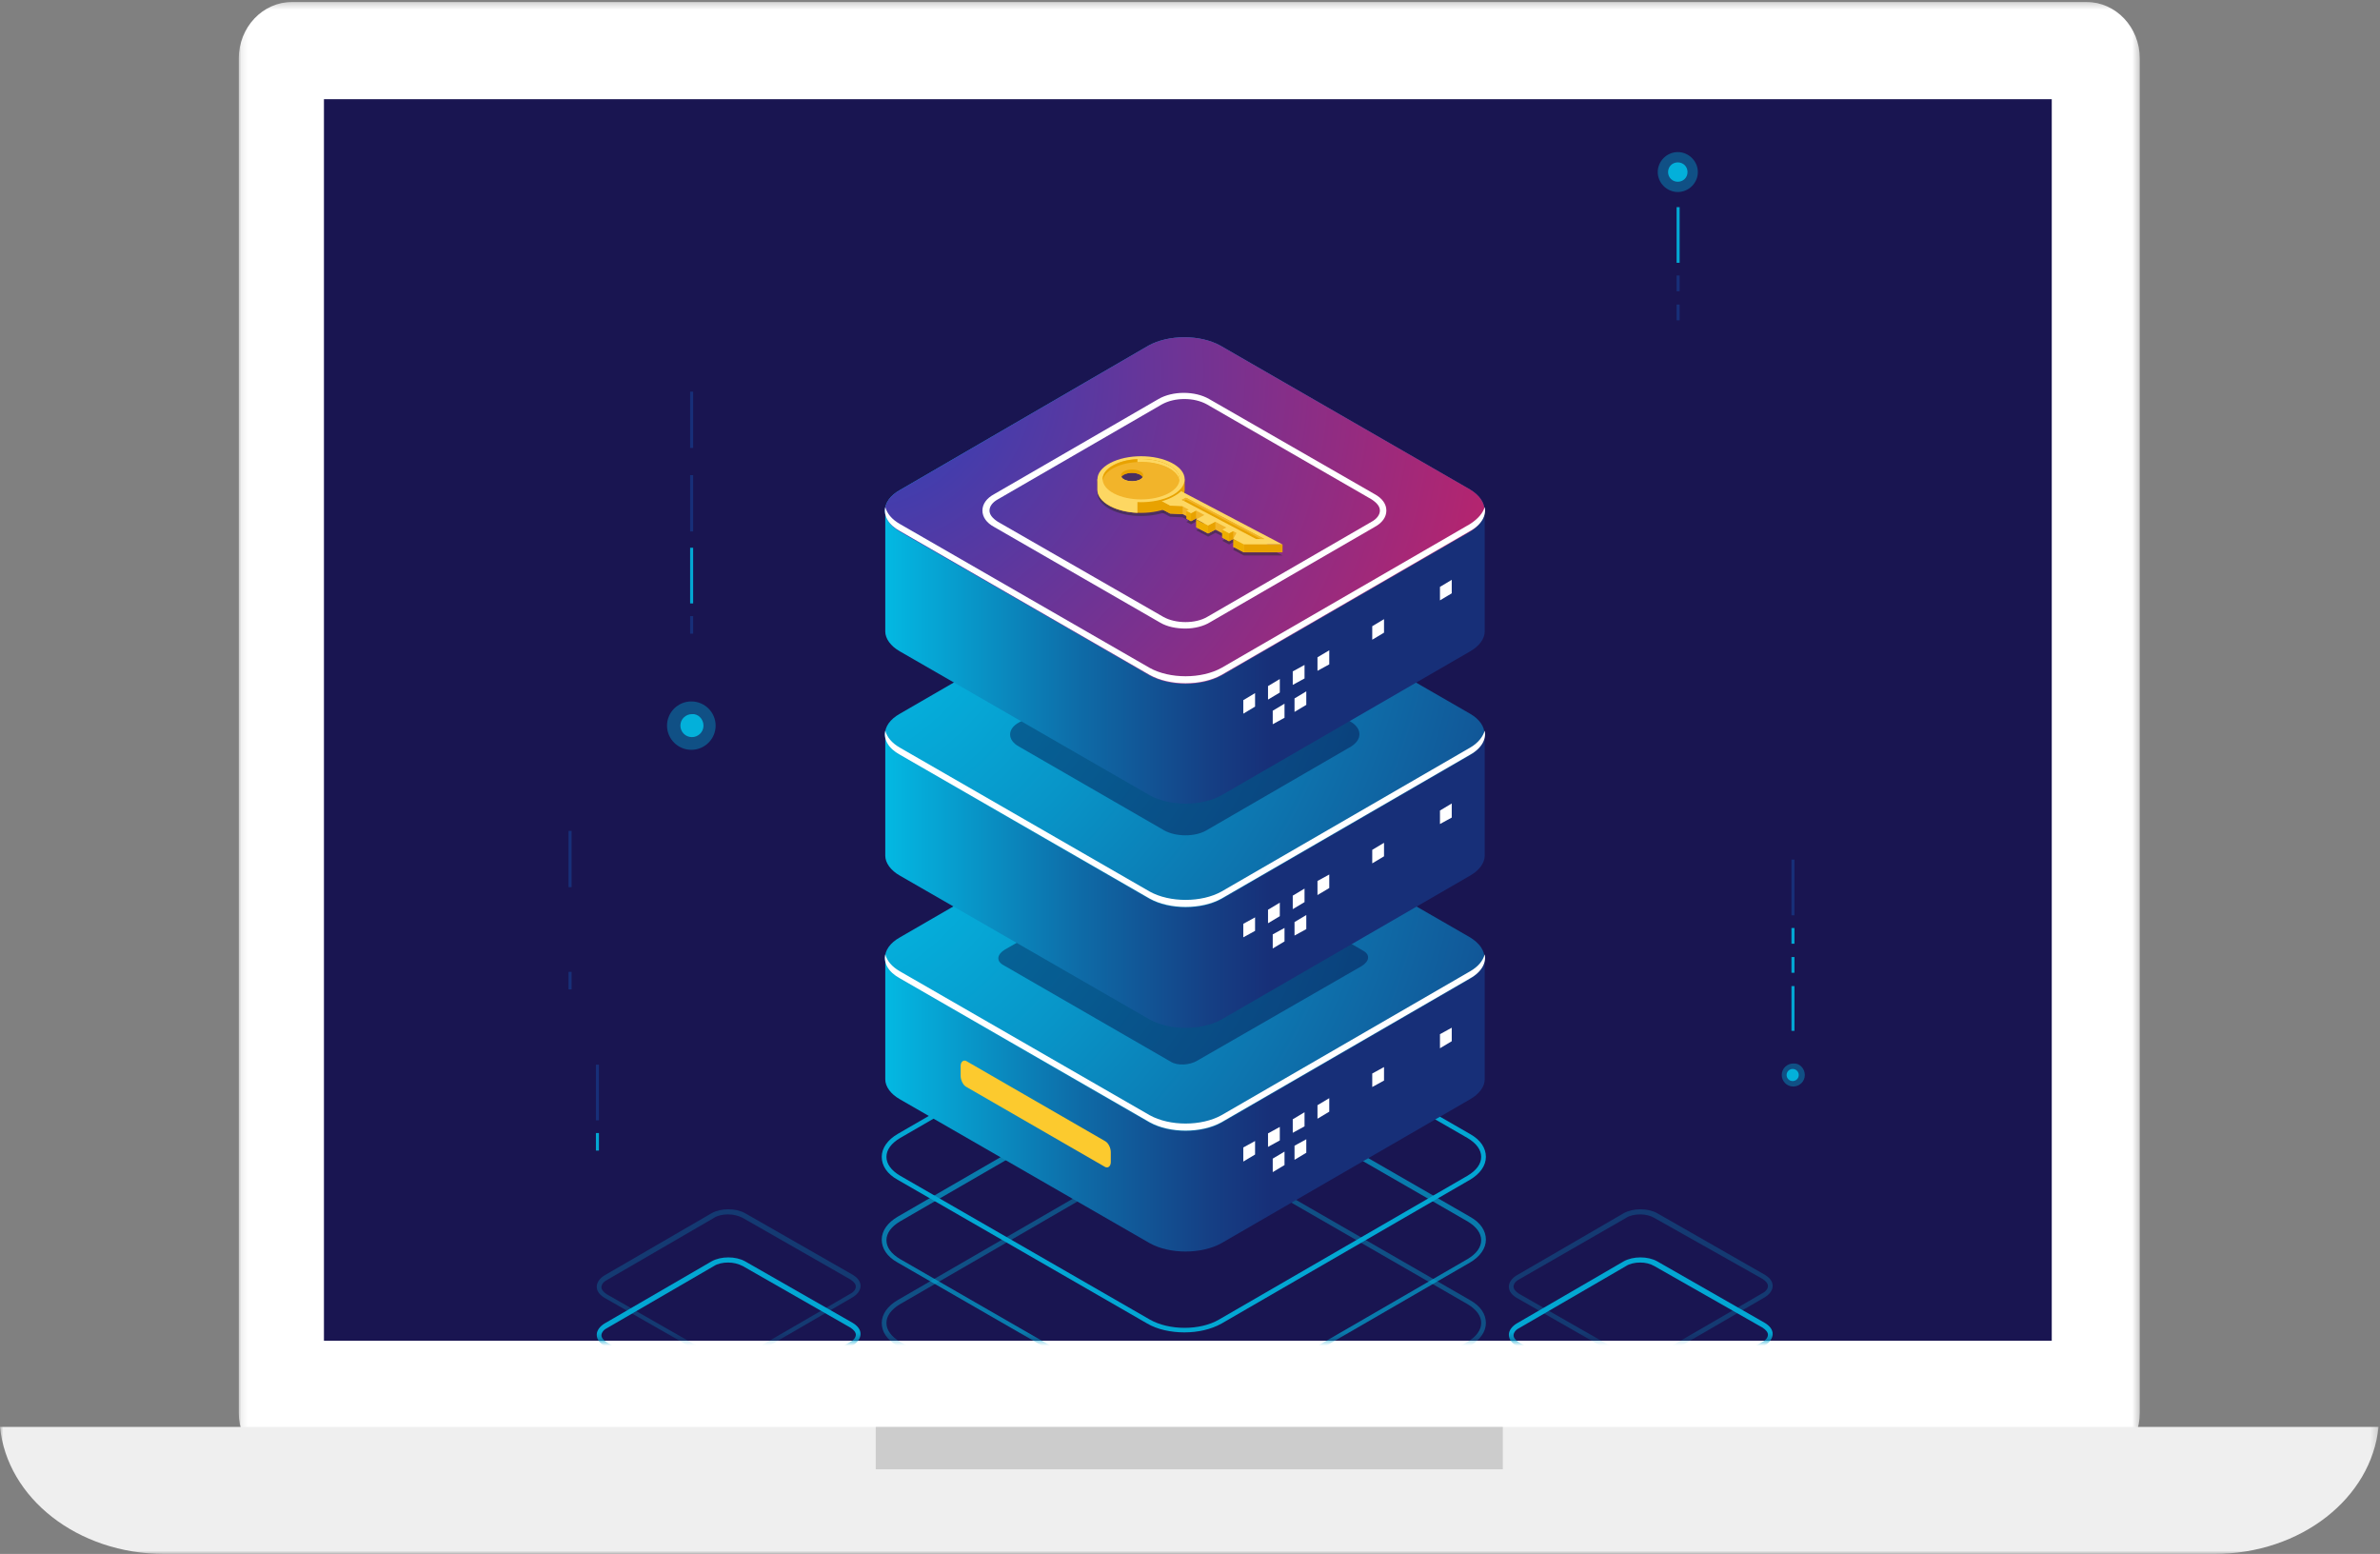 <svg width="360" height="235" viewBox="0 0 360 235" fill="none" xmlns="http://www.w3.org/2000/svg">
<rect x="0" y="0" width="360" height="235" fill="#808080" stroke="none"/>
<mask id="mask0" mask-type="alpha" maskUnits="userSpaceOnUse" x="36" y="0" width="288" height="223">
<path fill-rule="evenodd" clip-rule="evenodd" d="M36.116 0.301H323.667V222.201H36.116V0.301Z" fill="white"/>
</mask>
<g mask="url(#mask0)">
<path fill-rule="evenodd" clip-rule="evenodd" d="M323.667 213.655C323.667 218.384 320.046 222.201 315.594 222.201H44.185C39.734 222.201 36.116 218.384 36.116 213.655V8.849C36.116 4.12 39.734 0.3 44.185 0.3H315.594C320.046 0.3 323.667 4.12 323.667 8.849V213.655Z" fill="white"/>
</g>
<mask id="mask1" mask-type="alpha" maskUnits="userSpaceOnUse" x="0" y="0" width="360" height="235">
<path fill-rule="evenodd" clip-rule="evenodd" d="M0 235H359.778V0.301H0V235Z" fill="white"/>
</mask>
<g mask="url(#mask1)">
<path fill-rule="evenodd" clip-rule="evenodd" d="M49 202.755H310.35V15H49V202.755Z" fill="#191551"/>
<mask id="mask2" mask-type="alpha" maskUnits="userSpaceOnUse" x="49" y="15" width="262" height="188">
<path fill-rule="evenodd" clip-rule="evenodd" d="M49 202.755H310.35V15H49V202.755Z" fill="#191551"/>
</mask>
<g mask="url(#mask2)">
<path d="M90.597 161.008H90.137V169.425H90.597V161.008Z" fill="#172F78"/>
<path d="M90.597 171.347H90.137V174H90.597V171.347Z" fill="#03A7D3"/>
<path d="M254.061 31.326H253.601V39.743H254.061V31.326Z" fill="#03A7D3"/>
<path d="M254.061 41.664H253.601V44.043H254.061V41.664Z" fill="#172F78"/>
<path d="M254.061 46.056H253.601V48.435H254.061V46.056Z" fill="#172F78"/>
<path d="M271.437 130H270.977V138.417H271.437V130Z" fill="#172F78"/>
<path d="M271.437 140.339H270.977V142.717H271.437V140.339Z" fill="#03A7D3"/>
<path d="M271.437 144.73H270.977V147.109H271.437V144.73Z" fill="#03A7D3"/>
<path d="M271.437 149.122H270.977V155.892H271.437V149.122Z" fill="#03A7D3"/>
<path d="M86.46 146.973H86V149.626H86.46V146.973Z" fill="#172F78"/>
<path d="M86.46 125.655H86V134.164H86.46V125.655Z" fill="#172F78"/>
<path d="M104.847 93.175H104.387V95.828H104.847V93.175Z" fill="#172F78"/>
<path d="M104.847 82.836H104.387V91.254H104.847V82.836Z" fill="#03A7D3"/>
<path d="M104.847 71.857H104.387V80.366H104.847V71.857Z" fill="#172F78"/>
<path d="M104.847 59.231H104.387V67.74H104.847V59.231Z" fill="#172F78"/>
<path opacity="0.4" d="M108.249 109.735C108.249 111.748 106.594 113.395 104.571 113.395C102.549 113.395 100.894 111.748 100.894 109.735C100.894 107.722 102.549 106.075 104.571 106.075C106.594 106.075 108.249 107.722 108.249 109.735Z" fill="#03A7D3"/>
<path opacity="0.8" d="M106.41 109.735C106.41 110.741 105.583 111.473 104.663 111.473C103.652 111.473 102.916 110.65 102.916 109.735C102.916 108.729 103.744 107.997 104.663 107.997C105.583 107.905 106.41 108.729 106.41 109.735Z" fill="#01C8EF"/>
<path opacity="0.4" d="M273 162.571C273 163.578 272.173 164.31 271.253 164.31C270.242 164.31 269.506 163.486 269.506 162.571C269.506 161.565 270.334 160.833 271.253 160.833C272.173 160.741 273 161.565 273 162.571Z" fill="#03A7D3"/>
<path opacity="0.8" d="M271.161 163.486C271.669 163.486 272.081 163.077 272.081 162.571C272.081 162.066 271.669 161.656 271.161 161.656C270.654 161.656 270.242 162.066 270.242 162.571C270.242 163.077 270.654 163.486 271.161 163.486Z" fill="#01C8EF"/>
<path opacity="0.4" d="M256.819 26.019C256.819 27.666 255.44 29.038 253.785 29.038C252.13 29.038 250.751 27.666 250.751 26.019C250.751 24.372 252.13 23 253.785 23C255.44 23 256.819 24.372 256.819 26.019Z" fill="#03A7D3"/>
<path opacity="0.8" d="M255.256 26.019C255.256 26.843 254.613 27.483 253.785 27.483C252.958 27.483 252.314 26.843 252.314 26.019C252.314 25.196 252.958 24.555 253.785 24.555C254.613 24.555 255.256 25.196 255.256 26.019Z" fill="#01C8EF"/>
<path opacity="0.4" d="M159.113 114.851C159.113 115.472 158.579 116.005 157.956 116.005C157.332 116.005 156.798 115.472 156.798 114.851C156.798 114.229 157.332 113.696 157.956 113.696C158.579 113.696 159.113 114.229 159.113 114.851Z" fill="#172F78"/>
<path opacity="0.4" d="M175.68 98.161C175.68 100.647 173.632 102.689 171.138 102.689C168.644 102.689 166.595 100.647 166.595 98.161C166.595 95.675 168.644 93.634 171.138 93.634C173.632 93.634 175.68 95.675 175.68 98.161Z" fill="#172F78"/>
<path opacity="0.8" d="M173.008 98.161C173.008 99.226 172.206 100.025 171.138 100.025C170.069 100.025 169.267 99.226 169.267 98.161C169.267 97.096 170.069 96.297 171.138 96.297C172.206 96.297 173.008 97.096 173.008 98.161Z" fill="#172F78"/>
<path opacity="0.4" d="M153.413 93.811C154.692 93.811 155.729 92.778 155.729 91.503C155.729 90.228 154.692 89.195 153.413 89.195C152.134 89.195 151.097 90.228 151.097 91.503C151.097 92.778 152.134 93.811 153.413 93.811Z" fill="#03A7D3"/>
<path opacity="0.8" d="M153.413 92.657C154.052 92.657 154.571 92.14 154.571 91.503C154.571 90.866 154.052 90.349 153.413 90.349C152.773 90.349 152.255 90.866 152.255 91.503C152.255 92.14 152.773 92.657 153.413 92.657Z" fill="#03A7D3"/>
<path d="M179.154 201.494C177.105 201.494 175.057 201.05 173.542 200.162L135.777 178.413C134.174 177.525 133.372 176.282 133.372 174.95C133.372 173.619 134.263 172.376 135.777 171.488L173.364 149.739C176.482 147.963 181.47 147.963 184.587 149.739L222.352 171.488C223.955 172.376 224.757 173.619 224.757 174.95C224.757 176.282 223.866 177.525 222.352 178.413L184.765 200.162C183.162 201.05 181.202 201.494 179.154 201.494ZM178.976 149.117C177.105 149.117 175.146 149.561 173.721 150.36L136.134 172.11C134.798 172.909 134.085 173.885 134.085 174.95C134.085 176.016 134.798 176.992 136.134 177.791L173.899 199.541C176.838 201.228 181.559 201.228 184.409 199.541L221.996 177.791C223.332 176.992 224.044 176.016 224.044 174.95C224.044 173.885 223.332 172.909 221.996 172.11L184.231 150.36C182.717 149.561 180.846 149.117 178.976 149.117Z" fill="#03A7D3"/>
<path opacity="0.7" d="M179.154 214.011C177.105 214.011 175.057 213.567 173.542 212.679L135.777 190.93C134.174 190.042 133.372 188.799 133.372 187.468C133.372 186.136 134.263 184.893 135.777 184.005L173.364 162.256C176.482 160.48 181.47 160.48 184.587 162.256L222.352 184.005C223.955 184.893 224.757 186.136 224.757 187.468C224.757 188.799 223.866 190.042 222.352 190.93L184.765 212.679C183.162 213.567 181.202 214.011 179.154 214.011ZM178.976 161.723C177.105 161.723 175.146 162.167 173.721 162.966L136.134 184.716C134.798 185.515 134.085 186.491 134.085 187.556C134.085 188.622 134.798 189.598 136.134 190.397L173.899 212.147C176.838 213.833 181.559 213.833 184.409 212.147L221.996 190.397C223.332 189.598 224.044 188.622 224.044 187.556C224.044 186.491 223.332 185.515 221.996 184.716L184.231 162.966C182.717 162.078 180.846 161.723 178.976 161.723Z" fill="#03A7D3"/>
<path opacity="0.4" d="M179.154 226.617C177.105 226.617 175.057 226.173 173.542 225.285L135.777 203.536C134.174 202.648 133.372 201.405 133.372 200.073C133.372 198.742 134.263 197.499 135.777 196.611L173.364 174.862C176.482 173.086 181.47 173.086 184.587 174.862L222.352 196.611C223.955 197.499 224.757 198.742 224.757 200.073C224.757 201.405 223.866 202.648 222.352 203.536L184.765 225.285C183.162 226.173 181.202 226.617 179.154 226.617ZM178.976 174.24C177.105 174.24 175.146 174.684 173.721 175.483L136.134 197.233C134.798 198.032 134.085 199.008 134.085 200.073C134.085 201.139 134.798 202.115 136.134 202.914L173.899 224.664C176.838 226.351 181.559 226.351 184.409 224.664L221.996 202.914C223.332 202.115 224.044 201.139 224.044 200.073C224.044 199.008 223.332 198.032 221.996 197.233L184.231 175.483C182.717 174.684 180.846 174.24 178.976 174.24Z" fill="#03A7D3"/>
<path d="M224.579 163.055V145.034L201.688 148.052L184.587 138.198C181.559 136.511 176.749 136.511 173.721 138.198L171.049 139.885L133.907 144.856V163.144V163.232C133.907 164.298 134.708 165.452 136.134 166.251L173.899 188C176.927 189.687 181.737 189.687 184.765 188L222.352 166.251C223.777 165.452 224.579 164.298 224.579 163.232V163.055Z" fill="url(#paint0_linear)"/>
<path d="M222.351 141.749L184.586 119.999C181.558 118.313 176.748 118.313 173.72 119.999L136.133 141.749C133.104 143.436 133.104 146.277 136.133 148.052L173.898 169.802C176.926 171.488 181.736 171.488 184.764 169.802L222.351 148.052C225.291 146.277 225.291 143.525 222.351 141.749Z" fill="url(#paint1_radial)"/>
<path d="M222.352 146.898L184.765 168.648C181.737 170.334 176.927 170.334 173.899 168.648L136.134 146.898C134.887 146.188 134.174 145.3 133.907 144.323C133.64 145.655 134.352 146.987 136.134 147.963L173.899 169.713C176.927 171.4 181.737 171.4 184.765 169.713L222.352 147.963C224.134 146.987 224.846 145.566 224.579 144.323C224.312 145.3 223.599 146.188 222.352 146.898Z" fill="white"/>
<path d="M189.842 174.595L188.061 175.661V173.53L189.842 172.554V174.595Z" fill="white"/>
<path d="M193.583 172.465L191.802 173.441V171.399L193.583 170.423V172.465Z" fill="white"/>
<path d="M197.324 170.334L195.542 171.311V169.269L197.324 168.204V170.334Z" fill="white"/>
<path d="M194.296 176.193L192.514 177.259V175.217L194.296 174.151V176.193Z" fill="white"/>
<path d="M197.591 174.329L195.81 175.394V173.264L197.591 172.287V174.329Z" fill="white"/>
<path d="M209.348 163.41L207.567 164.386V162.345L209.348 161.368V163.41Z" fill="white"/>
<path d="M219.591 157.462L217.81 158.527V156.397L219.591 155.42V157.462Z" fill="white"/>
<path d="M201.065 168.115L199.283 169.18V167.138L201.065 166.073V168.115Z" fill="white"/>
<path opacity="0.4" d="M177.105 160.569L151.721 145.921C150.652 145.3 150.83 144.323 151.988 143.613L176.838 129.321C177.996 128.611 179.866 128.522 180.846 129.143L206.231 143.791C207.3 144.412 207.121 145.389 205.964 146.099L181.113 160.392C179.955 161.102 178.085 161.191 177.105 160.569Z" fill="#06033E"/>
<path d="M167.129 176.46L146.198 164.386C145.664 164.12 145.308 163.321 145.308 162.7V161.191C145.308 160.569 145.753 160.214 146.198 160.48L167.129 172.554C167.664 172.82 168.02 173.619 168.02 174.24V175.749C168.02 176.371 167.575 176.726 167.129 176.46Z" fill="#FCCA2E"/>
<path d="M224.579 129.232V111.211L201.688 114.229L184.587 104.375C181.559 102.689 176.749 102.689 173.721 104.375L171.049 106.062L133.907 111.033V129.321V129.409C133.907 130.475 134.708 131.629 136.134 132.428L173.899 154.177C176.927 155.864 181.737 155.864 184.765 154.177L222.352 132.428C223.777 131.629 224.579 130.475 224.579 129.409V129.232Z" fill="url(#paint2_linear)"/>
<path d="M222.351 107.926L184.586 86.177C181.558 84.49 176.748 84.49 173.72 86.177L136.133 107.926C133.104 109.613 133.104 112.454 136.133 114.229L173.898 135.979C176.926 137.665 181.736 137.665 184.764 135.979L222.351 114.229C225.291 112.454 225.291 109.613 222.351 107.926Z" fill="url(#paint3_radial)"/>
<path opacity="0.4" d="M204.36 109.169L182.36 96.474C180.579 95.498 177.729 95.498 176.036 96.474L154.125 109.258C152.344 110.234 152.344 111.921 154.125 112.898L176.125 125.592C177.907 126.569 180.757 126.569 182.449 125.592L204.36 112.898C206.053 111.832 206.053 110.234 204.36 109.169Z" fill="#06033E"/>
<path d="M222.352 113.075L184.765 134.825C181.737 136.511 176.927 136.511 173.899 134.825L136.134 113.075C134.887 112.365 134.174 111.477 133.907 110.501C133.64 111.832 134.352 113.164 136.134 114.14L173.899 135.89C176.927 137.577 181.737 137.577 184.765 135.89L222.352 114.14C224.134 113.164 224.846 111.743 224.579 110.501C224.312 111.388 223.599 112.365 222.352 113.075Z" fill="white"/>
<path d="M189.842 140.773L188.061 141.749V139.707L189.842 138.731V140.773Z" fill="white"/>
<path d="M193.583 138.553L191.802 139.618V137.577L193.583 136.511V138.553Z" fill="white"/>
<path d="M197.324 136.423L195.542 137.488V135.446L197.324 134.381V136.423Z" fill="white"/>
<path d="M194.296 142.37L192.514 143.436V141.305L194.296 140.329V142.37Z" fill="white"/>
<path d="M197.591 140.506L195.81 141.483V139.441L197.591 138.376V140.506Z" fill="white"/>
<path d="M209.348 129.498L207.567 130.564V128.522L209.348 127.456V129.498Z" fill="white"/>
<path d="M219.591 123.639L217.81 124.616V122.574L219.591 121.509V123.639Z" fill="white"/>
<path d="M201.065 134.292L199.283 135.357V133.227L201.065 132.25V134.292Z" fill="white"/>
<path d="M224.579 95.32V77.299L201.688 80.317L184.587 70.464C181.559 68.777 176.749 68.777 173.721 70.464L171.049 72.15L133.907 77.122V95.409V95.498C133.907 96.563 134.708 97.717 136.134 98.516L173.899 120.266C176.927 121.952 181.737 121.952 184.765 120.266L222.352 98.516C223.777 97.717 224.579 96.563 224.579 95.498V95.32Z" fill="url(#paint4_linear)"/>
<path d="M222.351 74.015L184.586 52.265C181.558 50.578 176.748 50.578 173.72 52.265L136.133 74.103C133.104 75.79 133.104 78.631 136.133 80.406L173.898 102.156C176.926 103.843 181.736 103.843 184.764 102.156L222.351 80.406C225.291 78.542 225.291 75.79 222.351 74.015Z" fill="url(#paint5_radial)"/>
<path d="M222.351 74.015L184.586 52.265C181.558 50.578 176.748 50.578 173.72 52.265L136.133 74.103C133.104 75.79 133.104 78.631 136.133 80.406L173.898 102.156C176.926 103.843 181.736 103.843 184.764 102.156L222.351 80.406C225.291 78.542 225.291 75.79 222.351 74.015Z" fill="url(#paint6_radial)"/>
<g clip-path="url(#clip0)">
<path opacity="0.5" d="M177.262 72.112C174.684 70.76 170.51 70.76 167.933 72.112C165.356 73.464 165.356 75.658 167.933 77.023C170.51 78.375 174.684 78.375 177.262 77.023C179.839 75.671 179.839 73.477 177.262 72.112ZM172.443 74.612C171.785 74.957 170.706 74.957 170.048 74.612C169.39 74.268 169.39 73.694 170.048 73.35C170.706 73.005 171.785 73.005 172.443 73.35C173.102 73.707 173.102 74.268 172.443 74.612Z" fill="#2C2C2C"/>
<path opacity="0.5" d="M178.662 75.939C178.312 76.245 177.892 76.551 177.388 76.806C176.883 77.074 176.323 77.291 175.721 77.482L176.981 78.145L178.886 78.235L179.825 78.732L179.447 78.924L180.161 79.293L180.931 78.885L182.178 79.536L180.931 80.199L181.856 80.684L182.752 81.156L183.859 80.569L185.498 81.436L184.867 81.768L185.918 82.329L186.548 81.998L187.038 82.253L186.534 83.158L188.131 84H194L178.662 75.939Z" fill="#2C2C2C"/>
<path d="M179.195 74.089V72.469L178.662 72.737C178.34 72.342 177.878 71.972 177.262 71.64C174.684 70.288 170.51 70.288 167.933 71.64C167.219 72.023 166.7 72.457 166.378 72.929L166 72.469V74.089C166 74.982 166.644 75.862 167.933 76.551C170.51 77.903 174.684 77.903 177.262 76.551C178.55 75.875 179.195 74.982 179.195 74.089ZM172.415 73.031C171.757 73.375 170.678 73.375 170.02 73.031C169.362 72.686 169.362 72.112 170.02 71.768C170.678 71.424 171.757 71.424 172.415 71.768C173.074 72.112 173.074 72.686 172.415 73.031Z" fill="#E8A200"/>
<path d="M172.051 75.378L169.194 74.102L166.672 72.572C166.56 72.686 166.476 72.801 166.392 72.929L166 72.469V74.089C166 74.982 166.644 75.862 167.933 76.551C169.082 77.15 170.552 77.482 172.051 77.559V75.378Z" fill="#FDD762"/>
<path d="M177.262 70.019C174.684 68.654 170.51 68.654 167.933 70.019C165.356 71.384 165.356 73.565 167.933 74.93C170.51 76.282 174.684 76.282 177.262 74.93C179.839 73.565 179.839 71.371 177.262 70.019ZM172.443 72.519C171.785 72.863 170.706 72.863 170.048 72.519C169.39 72.175 169.39 71.601 170.048 71.256C170.706 70.912 171.785 70.912 172.443 71.256C173.102 71.601 173.102 72.162 172.443 72.519Z" fill="#FDD762"/>
<path d="M173.732 70.875H170.146C169.824 70.939 169.502 71.028 169.194 71.13V73.898H173.732V70.875ZM172.415 73.031C171.757 73.375 170.678 73.375 170.02 73.031C169.362 72.686 169.362 72.112 170.02 71.768C170.678 71.424 171.757 71.424 172.415 71.768C173.074 72.112 173.074 72.686 172.415 73.031Z" fill="#E8A200"/>
<path d="M176.715 70.301C174.446 69.102 170.762 69.102 168.493 70.301C166.224 71.5 166.224 73.426 168.493 74.625C170.762 75.824 174.446 75.824 176.715 74.625C178.984 73.439 178.984 71.5 176.715 70.301ZM172.443 72.52C171.785 72.865 170.706 72.865 170.048 72.52C169.39 72.176 169.39 71.602 170.048 71.258C170.706 70.913 171.785 70.913 172.443 71.258C173.102 71.602 173.102 72.163 172.443 72.52Z" fill="#F2B42A"/>
<path d="M168.479 70.76C170.748 69.561 174.432 69.561 176.701 70.76C177.724 71.296 178.284 71.997 178.382 72.699C178.494 71.844 177.934 70.964 176.701 70.314C174.432 69.115 170.748 69.115 168.479 70.314C167.233 70.964 166.672 71.844 166.798 72.699C166.896 71.985 167.457 71.296 168.479 70.76Z" fill="#E8A200"/>
<path d="M178.662 75.454C178.312 75.76 177.892 76.066 177.388 76.321C176.883 76.589 176.323 76.806 175.721 76.998L176.981 77.661L178.886 77.75L179.825 78.248L179.447 78.439L180.147 78.821L180.917 78.413L182.164 79.064L180.917 79.727L181.842 80.212L182.738 80.684L183.845 80.097L185.484 80.964L184.853 81.296L185.904 81.857L186.534 81.525L187.024 81.781L186.52 82.686L188.117 83.528H193.986L178.662 75.454Z" fill="#F2B42A"/>
<path d="M178.662 74.281C178.312 74.587 177.892 74.893 177.388 75.148C176.883 75.416 176.323 75.633 175.721 75.824L176.981 76.487L178.886 76.576L179.825 77.074L179.447 77.265L180.161 77.635L180.931 77.227L182.178 77.877L180.931 78.541L181.856 79.025L182.752 79.497L183.859 78.911L185.498 79.778L184.867 80.11L185.918 80.671L186.548 80.339L187.038 80.594L186.534 81.5L188.131 82.342H194L178.662 74.281Z" fill="#FDD762"/>
<path d="M194 82.342H188.131V83.515H194V82.342Z" fill="#E8A200"/>
<path d="M185.904 81.844V80.671L186.534 80.339V81.513L185.904 81.844Z" fill="#E8A200"/>
<path d="M184.853 80.11V81.283L185.904 81.844V80.671L184.853 80.11Z" fill="#EEAD00"/>
<path d="M183.831 78.923V80.097L182.724 80.671V79.497L183.831 78.923Z" fill="#E8A200"/>
<path d="M180.917 78.553V79.727L182.724 80.671V79.497L180.917 78.553Z" fill="#EEAD00"/>
<path d="M186.534 81.513V82.674L188.131 83.515V82.342L186.534 81.513Z" fill="#EEAD00"/>
<path d="M180.147 77.648V78.821L179.447 78.439V77.265L180.147 77.648Z" fill="#EEAD00"/>
<path d="M176.981 76.487V77.661L178.886 77.75V76.576L176.981 76.487Z" fill="#E8A200"/>
<path d="M189.994 81.513L178.76 75.594L179.391 75.275L191.241 81.513H189.994Z" fill="#E8A200"/>
<path d="M179.391 75.556L190.708 81.513H191.241L179.391 75.275L178.76 75.594L179.027 75.747L179.391 75.556Z" fill="#F2B42A"/>
<path d="M176.981 77.661V76.487L175.721 75.824V76.997L176.981 77.661Z" fill="#E8A200"/>
<path d="M180.917 77.24V78.413L180.147 78.821V77.648L180.917 77.24Z" fill="#E8A200"/>
<path d="M176.715 70.301C175.441 69.638 173.718 69.344 172.051 69.421V69.867C173.718 69.778 175.441 70.084 176.715 70.748C177.738 71.283 178.298 71.985 178.396 72.686C178.522 71.844 177.962 70.964 176.715 70.301Z" fill="#FDD762"/>
</g>
<path d="M179.332 95.054C177.907 95.054 176.571 94.788 175.502 94.166L150.385 79.696C149.227 79.075 148.603 78.187 148.603 77.21C148.603 76.234 149.227 75.346 150.385 74.725L175.235 60.343C177.372 59.1 180.757 59.1 182.895 60.343L207.923 74.725C209.081 75.346 209.704 76.234 209.704 77.21C209.704 78.187 209.081 79.075 207.923 79.696L183.073 94.078C182.093 94.699 180.668 95.054 179.332 95.054ZM179.154 60.343C177.907 60.343 176.749 60.61 175.769 61.142L150.919 75.524C150.117 75.968 149.672 76.589 149.672 77.21C149.672 77.832 150.117 78.365 150.919 78.897L175.947 93.278C177.818 94.344 180.846 94.344 182.627 93.278L207.478 78.897C208.279 78.453 208.725 77.832 208.725 77.21C208.725 76.589 208.279 76.056 207.478 75.524L182.538 61.142C181.559 60.61 180.401 60.343 179.154 60.343Z" fill="white"/>
<path d="M222.352 79.252L184.765 101.002C181.737 102.689 176.927 102.689 173.899 101.002L136.134 79.252C134.887 78.542 134.174 77.654 133.907 76.678C133.64 78.009 134.352 79.341 136.134 80.317L173.899 102.067C176.927 103.754 181.737 103.754 184.765 102.067L222.352 80.317C224.134 79.341 224.846 77.921 224.579 76.678C224.312 77.566 223.599 78.453 222.352 79.252Z" fill="white"/>
<path d="M189.842 106.861L188.061 107.926V105.884L189.842 104.819V106.861Z" fill="white"/>
<path d="M193.583 104.73L191.802 105.796V103.754L193.583 102.689V104.73Z" fill="white"/>
<path d="M197.324 102.6L195.542 103.576V101.534L197.324 100.558V102.6Z" fill="white"/>
<path d="M194.296 108.548L192.514 109.524V107.482L194.296 106.417V108.548Z" fill="white"/>
<path d="M197.591 106.595L195.81 107.66V105.618L197.591 104.553V106.595Z" fill="white"/>
<path d="M209.348 95.675L207.567 96.741V94.699L209.348 93.634V95.675Z" fill="white"/>
<path d="M219.591 89.728L217.81 90.793V88.751L219.591 87.686V89.728Z" fill="white"/>
<path d="M201.065 100.469L199.283 101.446V99.404L201.065 98.339V100.469Z" fill="white"/>
<path d="M248.182 213.478C247.292 213.478 246.401 213.301 245.688 212.857L229.389 203.536C228.676 203.092 228.231 202.559 228.231 201.849C228.231 201.228 228.676 200.606 229.389 200.162L245.599 190.752C247.024 189.953 249.251 189.953 250.676 190.752L266.976 200.073C267.688 200.517 268.134 201.05 268.134 201.76C268.134 202.382 267.688 203.003 266.976 203.447L250.765 212.857C249.964 213.301 249.073 213.478 248.182 213.478ZM248.093 190.93C247.292 190.93 246.49 191.107 245.956 191.462L229.745 200.872C229.211 201.139 228.943 201.583 228.943 201.938C228.943 202.293 229.211 202.648 229.745 203.003L246.045 212.324C247.202 213.034 249.162 213.034 250.409 212.324L266.619 202.914C267.154 202.648 267.421 202.204 267.421 201.849C267.421 201.494 267.154 201.139 266.619 200.784L250.231 191.462C249.607 191.107 248.895 190.93 248.093 190.93Z" fill="#03A7D3"/>
<path d="M110.215 213.478C109.324 213.478 108.433 213.301 107.721 212.857L91.421 203.536C90.709 203.092 90.263 202.559 90.263 201.849C90.263 201.228 90.709 200.606 91.421 200.162L107.632 190.752C109.057 189.953 111.283 189.953 112.709 190.752L129.008 200.073C129.721 200.517 130.166 201.05 130.166 201.76C130.166 202.382 129.721 203.003 129.008 203.447L112.798 212.857C111.996 213.301 111.105 213.478 110.215 213.478ZM110.126 190.93C109.324 190.93 108.522 191.107 107.988 191.462L91.777 200.872C91.243 201.139 90.976 201.583 90.976 201.938C90.976 202.293 91.243 202.648 91.777 203.003L108.077 212.324C109.235 213.034 111.194 213.034 112.441 212.324L128.652 202.914C129.186 202.648 129.453 202.204 129.453 201.849C129.453 201.494 129.186 201.139 128.652 200.784L112.352 191.462C111.64 191.107 110.927 190.93 110.126 190.93Z" fill="#03A7D3"/>
<g opacity="0.5">
<path opacity="0.5" d="M248.182 206.199C247.292 206.199 246.401 206.021 245.688 205.577L229.389 196.256C228.676 195.812 228.231 195.28 228.231 194.569C228.231 193.948 228.676 193.327 229.389 192.883L245.599 183.473C247.024 182.674 249.251 182.674 250.676 183.473L266.976 192.794C267.688 193.238 268.134 193.771 268.134 194.481C268.134 195.102 267.688 195.724 266.976 196.167L250.765 205.577C249.964 206.021 249.073 206.199 248.182 206.199ZM248.093 183.65C247.292 183.65 246.49 183.828 245.956 184.183L229.745 193.504C229.211 193.771 228.943 194.214 228.943 194.569C228.943 194.925 229.211 195.28 229.745 195.635L246.045 204.956C247.202 205.666 249.162 205.666 250.409 204.956L266.619 195.546C267.154 195.28 267.421 194.836 267.421 194.481C267.421 194.126 267.154 193.771 266.619 193.415L250.231 184.183C249.607 183.828 248.895 183.65 248.093 183.65Z" fill="#03A7D3"/>
<path opacity="0.5" d="M110.215 206.199C109.324 206.199 108.433 206.021 107.721 205.577L91.421 196.256C90.709 195.812 90.263 195.28 90.263 194.569C90.263 193.948 90.709 193.327 91.421 192.883L107.632 183.473C109.057 182.674 111.283 182.674 112.709 183.473L129.008 192.794C129.721 193.238 130.166 193.771 130.166 194.481C130.166 195.102 129.721 195.724 129.008 196.167L112.798 205.577C111.996 206.021 111.105 206.199 110.215 206.199ZM110.126 183.65C109.324 183.65 108.522 183.828 107.988 184.183L91.777 193.593C91.243 193.859 90.976 194.303 90.976 194.658C90.976 195.013 91.243 195.368 91.777 195.724L108.077 205.045C109.235 205.755 111.194 205.755 112.441 205.045L128.652 195.635C129.186 195.368 129.453 194.925 129.453 194.569C129.453 194.214 129.186 193.859 128.652 193.504L112.352 184.183C111.64 183.828 110.927 183.65 110.126 183.65Z" fill="#03A7D3"/>
</g>
</g>
<path fill-rule="evenodd" clip-rule="evenodd" d="M-0 215.793C1.072 226.539 11.728 235 24.84 235H334.934C348.053 235 358.701 226.539 359.779 215.793H-0Z" fill="#EFEFEF"/>
<path fill-rule="evenodd" clip-rule="evenodd" d="M132.462 222.201H227.317V215.792H132.462V222.201Z" fill="#CCCCCC"/>
</g>
<defs>
<linearGradient id="paint0_linear" x1="128.411" y1="163.084" x2="192.381" y2="163.084" gradientUnits="userSpaceOnUse">
<stop stop-color="#01C8EF"/>
<stop offset="0.13" stop-color="#04B1DD"/>
<stop offset="0.547" stop-color="#0E6BA7"/>
<stop offset="0.848" stop-color="#154085"/>
<stop offset="1" stop-color="#172F78"/>
</linearGradient>
<radialGradient id="paint1_radial" cx="0" cy="0" r="1" gradientUnits="userSpaceOnUse" gradientTransform="translate(117.067 115.274) scale(142.858 142.385)">
<stop stop-color="#01C8EF"/>
<stop offset="0.14" stop-color="#03BAE4"/>
<stop offset="0.403" stop-color="#0895C8"/>
<stop offset="0.76" stop-color="#115A9A"/>
<stop offset="1" stop-color="#172F78"/>
</radialGradient>
<linearGradient id="paint2_linear" x1="128.411" y1="129.229" x2="192.381" y2="129.229" gradientUnits="userSpaceOnUse">
<stop stop-color="#01C8EF"/>
<stop offset="0.13" stop-color="#04B1DD"/>
<stop offset="0.547" stop-color="#0E6BA7"/>
<stop offset="0.848" stop-color="#154085"/>
<stop offset="1" stop-color="#172F78"/>
</linearGradient>
<radialGradient id="paint3_radial" cx="0" cy="0" r="1" gradientUnits="userSpaceOnUse" gradientTransform="translate(117.067 81.419) scale(142.858 142.385)">
<stop stop-color="#01C8EF"/>
<stop offset="0.14" stop-color="#03BAE4"/>
<stop offset="0.403" stop-color="#0895C8"/>
<stop offset="0.76" stop-color="#115A9A"/>
<stop offset="1" stop-color="#172F78"/>
</radialGradient>
<linearGradient id="paint4_linear" x1="128.411" y1="95.374" x2="192.381" y2="95.374" gradientUnits="userSpaceOnUse">
<stop stop-color="#01C8EF"/>
<stop offset="0.13" stop-color="#04B1DD"/>
<stop offset="0.547" stop-color="#0E6BA7"/>
<stop offset="0.848" stop-color="#154085"/>
<stop offset="1" stop-color="#172F78"/>
</linearGradient>
<radialGradient id="paint5_radial" cx="0" cy="0" r="1" gradientUnits="userSpaceOnUse" gradientTransform="translate(117.067 47.564) scale(142.858 142.385)">
<stop stop-color="#01C8EF"/>
<stop offset="0.14" stop-color="#03BAE4"/>
<stop offset="0.403" stop-color="#0895C8"/>
<stop offset="0.76" stop-color="#115A9A"/>
<stop offset="1" stop-color="#172F78"/>
</radialGradient>
<radialGradient id="paint6_radial" cx="0" cy="0" r="1" gradientUnits="userSpaceOnUse" gradientTransform="translate(129.718 56.152) scale(98.176 97.812)">
<stop stop-color="#2743BC"/>
<stop offset="1" stop-color="#B6246E"/>
</radialGradient>
<clipPath id="clip0">
<rect x="166" y="69" width="28" height="15" fill="white"/>
</clipPath>
</defs>
</svg>
